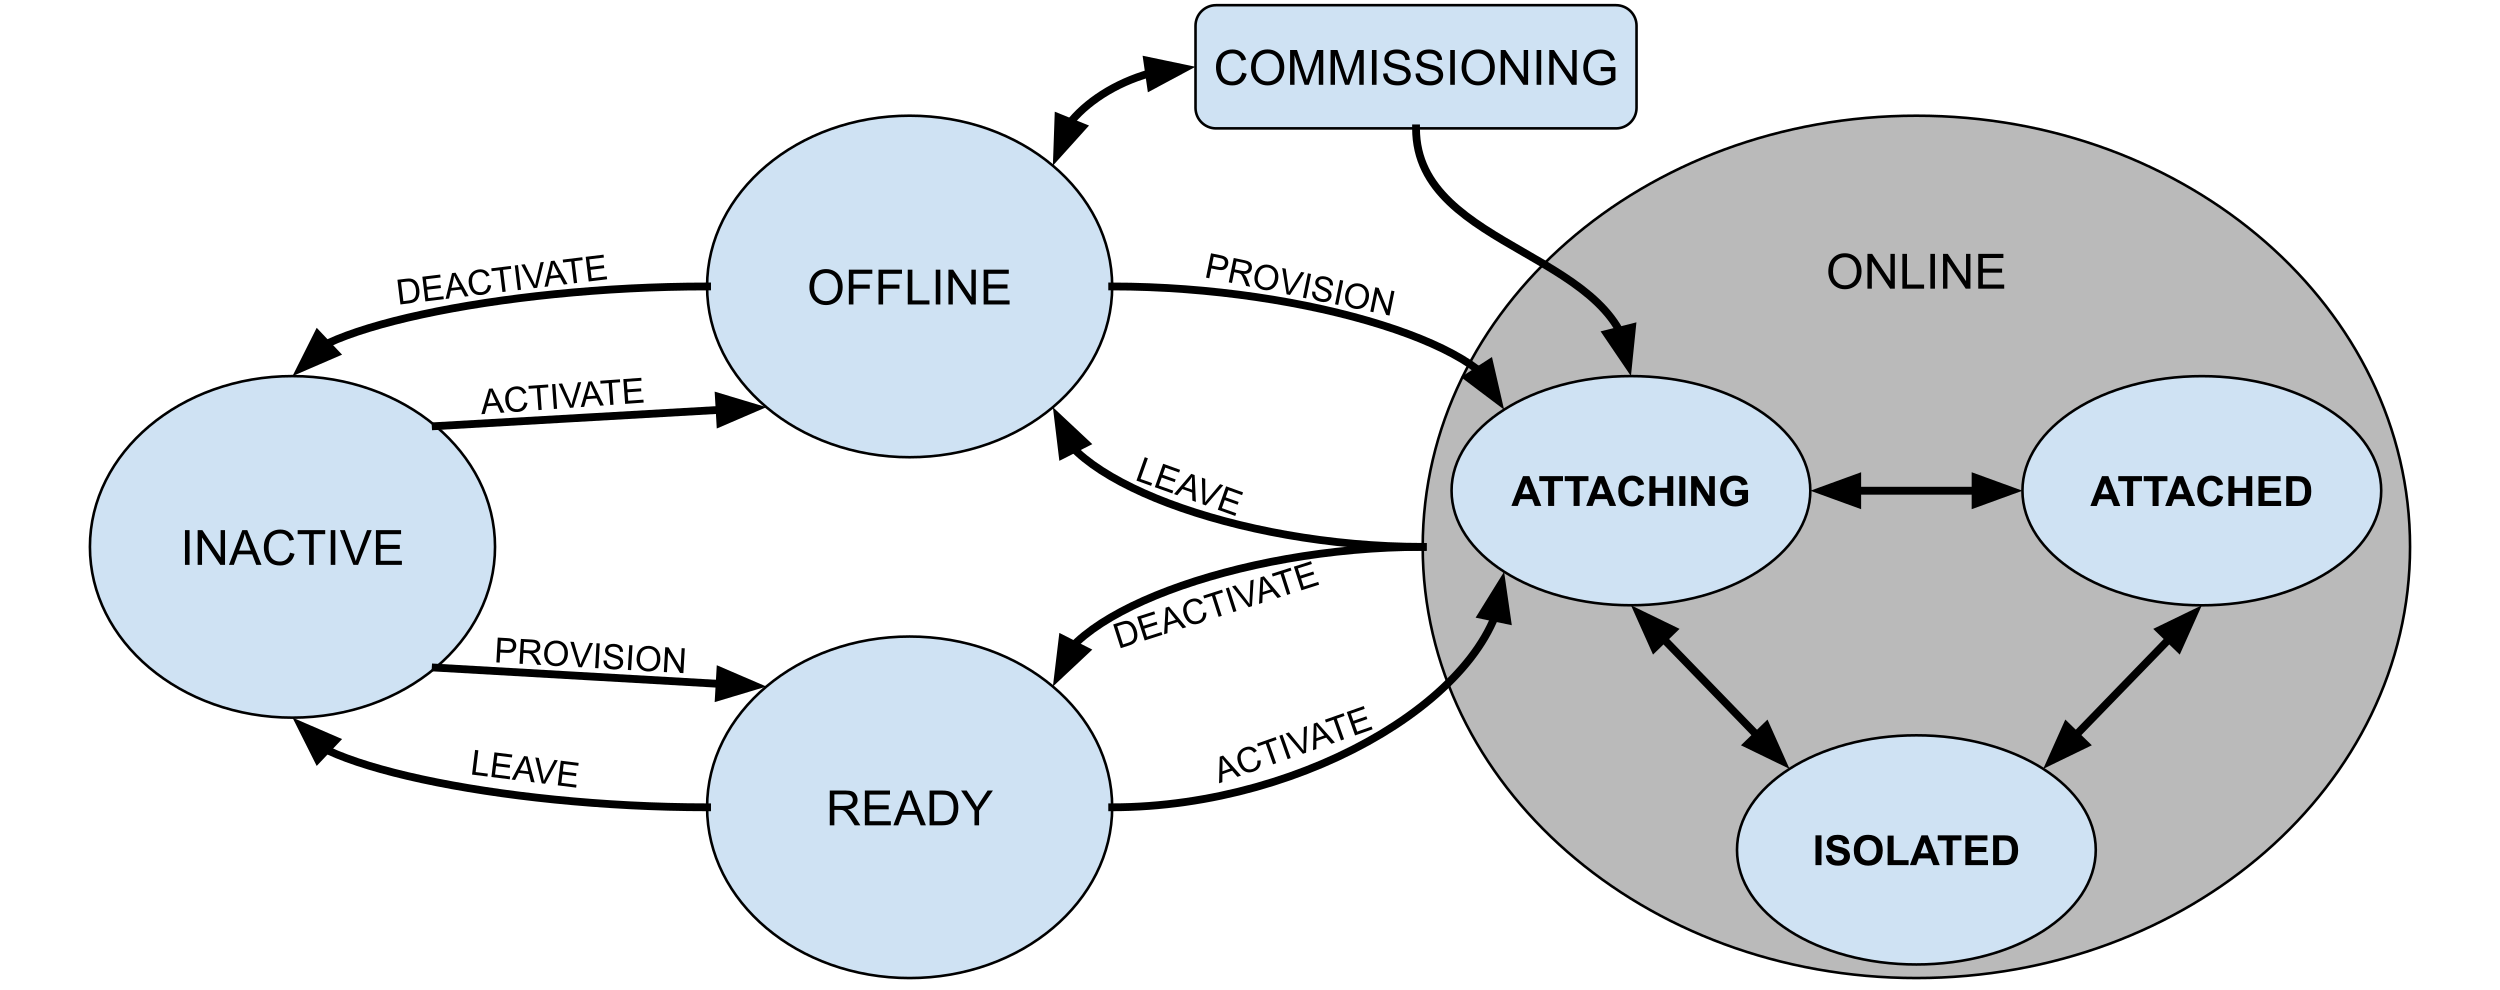 <?xml version="1.0" encoding="UTF-8"?>
<svg fill="none" stroke-linecap="square" stroke-miterlimit="10" version="1.1" viewBox="0.0 150.0 960.0 380.0" xmlns="http://www.w3.org/2000/svg">
<clipPath id="a">
<path d="m0 0h960v720h-960v-720z"/>
</clipPath>
<g clip-path="url(#a)">
<path d="m0 0h960v720h-960z" fill="#000" fill-opacity="0" fill-rule="evenodd"/>
<path d="m546.32 360c0-91.444 84.876-165.57 189.57-165.57 104.7 0 189.57 74.13 189.57 165.57s-84.876 165.57-189.57 165.57c-104.7 0-189.57-74.13-189.57-165.57z" fill="#777" fill-opacity="0.5" fill-rule="evenodd"/>
<path d="m546.32 360c0-91.444 84.876-165.57 189.57-165.57 104.7 0 189.57 74.13 189.57 165.57s-84.876 165.57-189.57 165.57c-104.7 0-189.57-74.13-189.57-165.57z" fill-rule="evenodd" stroke="#000" stroke-linecap="butt" stroke-linejoin="round"/>
<path d="m702.07 254.34q0-3.328 1.781-5.203 1.781-1.891 4.609-1.891 1.844 0 3.328 0.891 1.484 0.875 2.266 2.469 0.781 1.578 0.781 3.578 0 2.031-0.828 3.641-0.812 1.594-2.312 2.422t-3.25 0.828q-1.875 0-3.359-0.906-1.484-0.922-2.25-2.5t-0.766-3.328zm1.812 0.016q0 2.422 1.297 3.812t3.266 1.391q2 0 3.281-1.406t1.281-3.984q0-1.625-0.547-2.844t-1.609-1.875q-1.062-0.672-2.375-0.672-1.891 0-3.25 1.297-1.344 1.281-1.344 4.281zm13.215 6.484v-13.359h1.812l7.016 10.484v-10.484h1.688v13.359h-1.812l-7.016-10.5v10.5h-1.688zm13.41 0v-13.359h1.781v11.781h6.562v1.578h-8.344zm10.751 0v-13.359h1.766v13.359h-1.766zm4.871 0v-13.359h1.812l7.016 10.484v-10.484h1.688v13.359h-1.812l-7.016-10.5v10.5h-1.688zm13.52 0v-13.359h9.656v1.578h-7.875v4.094h7.375v1.562h-7.375v4.547h8.188v1.578h-9.969z" fill="#000"/>
<path d="m34.531 360c0-36.216 34.823-65.575 77.78-65.575 42.956 0 77.78 29.359 77.78 65.575 0 36.216-34.823 65.575-77.78 65.575-42.956 0-77.78-29.359-77.78-65.575z" fill="#cfe2f3" fill-rule="evenodd"/>
<path d="m34.531 360c0-36.216 34.823-65.575 77.78-65.575 42.956 0 77.78 29.359 77.78 65.575 0 36.216-34.823 65.575-77.78 65.575-42.956 0-77.78-29.359-77.78-65.575z" fill-rule="evenodd" stroke="#000" stroke-linecap="butt" stroke-linejoin="round"/>
<path d="m71.026 366.92v-13.359h1.766v13.359h-1.766zm4.871 0v-13.359h1.812l7.016 10.484v-10.484h1.688v13.359h-1.812l-7.016-10.5v10.5h-1.688zm12.02 0l5.125-13.359h1.906l5.469 13.359h-2.016l-1.547-4.047h-5.594l-1.469 4.047h-1.875zm3.859-5.484h4.531l-1.406-3.703q-0.625-1.688-0.938-2.766-0.266 1.281-0.719 2.547l-1.469 3.922zm19.584 0.797l1.766 0.453q-0.562 2.172-2 3.328-1.438 1.141-3.531 1.141-2.156 0-3.516-0.875-1.344-0.891-2.062-2.547-0.703-1.672-0.703-3.594 0-2.078 0.797-3.625 0.797-1.562 2.266-2.359 1.484-0.812 3.25-0.812 2 0 3.359 1.016 1.375 1.016 1.906 2.875l-1.734 0.406q-0.469-1.453-1.359-2.109-0.875-0.672-2.203-0.672-1.547 0-2.578 0.734t-1.453 1.984q-0.422 1.234-0.422 2.562 0 1.703 0.5 2.969t1.547 1.906q1.047 0.625 2.266 0.625 1.484 0 2.516-0.859t1.391-2.547zm7.348 4.688v-11.781h-4.406v-1.578h10.578v1.578h-4.406v11.781h-1.766zm8.287 0v-13.359h1.766v13.359h-1.766zm8.699 0l-5.172-13.359h1.922l3.469 9.703q0.422 1.172 0.703 2.188 0.312-1.094 0.719-2.188l3.609-9.703h1.797l-5.234 13.359h-1.812zm8.662 0v-13.359h9.656v1.578h-7.875v4.094h7.375v1.562h-7.375v4.547h8.188v1.578h-9.969z" fill="#000"/>
<path d="m271.52 460c0-36.216 34.823-65.575 77.78-65.575 42.956 0 77.78 29.359 77.78 65.575 0 36.216-34.823 65.575-77.78 65.575-42.956 0-77.78-29.359-77.78-65.575z" fill="#cfe2f3" fill-rule="evenodd"/>
<path d="m271.52 460c0-36.216 34.823-65.575 77.78-65.575 42.956 0 77.78 29.359 77.78 65.575 0 36.216-34.823 65.575-77.78 65.575-42.956 0-77.78-29.359-77.78-65.575z" fill-rule="evenodd" stroke="#000" stroke-linecap="butt" stroke-linejoin="round"/>
<path d="m318.63 466.92v-13.359h5.922q1.781 0 2.703 0.359 0.938 0.359 1.484 1.281 0.562 0.906 0.562 2.016 0 1.406-0.922 2.391-0.922 0.969-2.844 1.234 0.703 0.344 1.078 0.672 0.766 0.703 1.453 1.766l2.328 3.641h-2.219l-1.766-2.781q-0.781-1.203-1.281-1.828-0.5-0.641-0.906-0.891-0.391-0.266-0.797-0.359-0.297-0.078-0.984-0.078h-2.047v5.938h-1.766zm1.766-7.453h3.797q1.219 0 1.891-0.25 0.688-0.266 1.047-0.812t0.359-1.188q0-0.953-0.688-1.562t-2.188-0.609h-4.219v4.422zm11.707 7.453v-13.359h9.656v1.578h-7.875v4.094h7.375v1.562h-7.375v4.547h8.188v1.578h-9.969zm10.944 0l5.125-13.359h1.906l5.469 13.359h-2.016l-1.547-4.047h-5.594l-1.469 4.047h-1.875zm3.859-5.484h4.531l-1.406-3.703q-0.625-1.688-0.938-2.766-0.266 1.281-0.719 2.547l-1.469 3.922zm10.053 5.484v-13.359h4.609q1.547 0 2.375 0.203 1.141 0.25 1.953 0.953 1.062 0.891 1.578 2.281 0.531 1.391 0.531 3.172 0 1.516-0.359 2.703-0.359 1.172-0.922 1.938-0.547 0.766-1.203 1.219-0.656 0.438-1.594 0.672-0.938 0.219-2.141 0.219h-4.828zm1.766-1.578h2.859q1.312 0 2.062-0.234 0.75-0.25 1.203-0.703 0.625-0.625 0.969-1.688 0.359-1.062 0.359-2.578 0-2.094-0.688-3.219t-1.672-1.5q-0.703-0.281-2.281-0.281h-2.812v10.203zm15.473 1.578v-5.656l-5.156-7.703h2.156l2.641 4.031q0.719 1.125 1.344 2.266 0.609-1.047 1.469-2.359l2.578-3.938h2.062l-5.328 7.703v5.656h-1.766z" fill="#000"/>
<path d="m271.52 260c0-36.216 34.823-65.575 77.78-65.575 42.956 0 77.78 29.359 77.78 65.575 0 36.216-34.823 65.575-77.78 65.575-42.956 0-77.78-29.359-77.78-65.575z" fill="#cfe2f3" fill-rule="evenodd"/>
<path d="m271.52 260c0-36.216 34.823-65.575 77.78-65.575 42.956 0 77.78 29.359 77.78 65.575 0 36.216-34.823 65.575-77.78 65.575-42.956 0-77.78-29.359-77.78-65.575z" fill-rule="evenodd" stroke="#000" stroke-linecap="butt" stroke-linejoin="round"/>
<path d="m310.82 260.42q0-3.328 1.781-5.203 1.781-1.891 4.609-1.891 1.844 0 3.328 0.891 1.484 0.875 2.266 2.469 0.781 1.578 0.781 3.578 0 2.031-0.828 3.641-0.812 1.594-2.312 2.422t-3.25 0.828q-1.875 0-3.359-0.906-1.484-0.922-2.25-2.5t-0.766-3.328zm1.812 0.016q0 2.422 1.297 3.812t3.266 1.391q2 0 3.281-1.406t1.281-3.984q0-1.625-0.547-2.844t-1.609-1.875q-1.062-0.672-2.375-0.672-1.891 0-3.25 1.297-1.344 1.281-1.344 4.281zm13.324 6.484v-13.359h9.016v1.578h-7.25v4.141h6.266v1.578h-6.266v6.062h-1.766zm11.396 0v-13.359h9.016v1.578h-7.25v4.141h6.266v1.578h-6.266v6.062h-1.766zm11.224 0v-13.359h1.781v11.781h6.562v1.578h-8.344zm10.751 0v-13.359h1.766v13.359h-1.766zm4.871 0v-13.359h1.812l7.016 10.484v-10.484h1.688v13.359h-1.812l-7.016-10.5v10.5h-1.688zm13.52 0v-13.359h9.656v1.578h-7.875v4.094h7.375v1.562h-7.375v4.547h8.188v1.578h-9.969z" fill="#000"/>
<path d="m557.4 338.42c0-24.301 30.839-44 68.882-44 38.042 0 68.882 19.699 68.882 44s-30.839 44-68.882 44c-38.042 0-68.882-19.699-68.882-44z" fill="#cfe2f3" fill-rule="evenodd"/>
<path d="m557.4 338.42c0-24.301 30.839-44 68.882-44 38.042 0 68.882 19.699 68.882 44s-30.839 44-68.882 44c-38.042 0-68.882-19.699-68.882-44z" fill-rule="evenodd" stroke="#000" stroke-linecap="butt" stroke-linejoin="round"/>
<path d="m591.87 344.28h-2.516l-1-2.609h-4.578l-0.953 2.609h-2.453l4.469-11.453h2.438l4.594 11.453zm-4.266-4.531l-1.578-4.25-1.547 4.25h3.125zm6.883 4.531v-9.516h-3.406v-1.938h9.109v1.938h-3.391v9.516h-2.312zm9.773 0v-9.516h-3.406v-1.938h9.109v1.938h-3.391v9.516h-2.312zm16.336 0h-2.516l-1-2.609h-4.578l-0.953 2.609h-2.453l4.469-11.453h2.438l4.594 11.453zm-4.266-4.531l-1.578-4.25-1.547 4.25h3.125zm12.82 0.312l2.234 0.719q-0.516 1.875-1.719 2.797-1.188 0.906-3.031 0.906-2.281 0-3.75-1.562t-1.469-4.266q0-2.859 1.469-4.438 1.484-1.594 3.891-1.594 2.094 0 3.406 1.25 0.781 0.734 1.172 2.109l-2.281 0.547q-0.203-0.891-0.859-1.406-0.641-0.516-1.562-0.516-1.266 0-2.062 0.922-0.797 0.906-0.797 2.953 0 2.172 0.781 3.094t2.031 0.922q0.922 0 1.578-0.578 0.672-0.594 0.969-1.859zm4.227 4.219v-11.453h2.312v4.5h4.531v-4.5h2.312v11.453h-2.312v-5.016h-4.531v5.016h-2.312zm11.477 0v-11.453h2.312v11.453h-2.312zm4.539 0v-11.453h2.25l4.688 7.641v-7.641h2.156v11.453h-2.328l-4.609-7.469v7.469h-2.156zm16.867-4.219v-1.922h4.984v4.562q-0.734 0.703-2.109 1.25-1.375 0.531-2.797 0.531-1.797 0-3.141-0.75-1.328-0.766-2-2.172t-0.672-3.047q0-1.797 0.75-3.188t2.203-2.125q1.094-0.578 2.734-0.578 2.141 0 3.328 0.906 1.203 0.891 1.547 2.469l-2.297 0.422q-0.234-0.844-0.906-1.328t-1.672-0.484q-1.516 0-2.406 0.969-0.891 0.953-0.891 2.844 0 2.031 0.906 3.062 0.906 1.016 2.375 1.016 0.719 0 1.453-0.281 0.734-0.297 1.25-0.703v-1.453h-2.641z" fill="#000"/>
<path d="m776.62 338.44c0-24.301 30.839-44 68.882-44 38.042 0 68.882 19.699 68.882 44s-30.839 44-68.882 44c-38.042 0-68.882-19.699-68.882-44z" fill="#cfe2f3" fill-rule="evenodd"/>
<path d="m776.62 338.44c0-24.301 30.839-44 68.882-44 38.042 0 68.882 19.699 68.882 44s-30.839 44-68.882 44c-38.042 0-68.882-19.699-68.882-44z" fill-rule="evenodd" stroke="#000" stroke-linecap="butt" stroke-linejoin="round"/>
<path d="m814.2 344.3h-2.516l-1-2.609h-4.578l-0.953 2.609h-2.453l4.469-11.453h2.438l4.594 11.453zm-4.266-4.531l-1.578-4.25-1.547 4.25h3.125zm6.883 4.531v-9.516h-3.406v-1.938h9.109v1.938h-3.391v9.516h-2.312zm9.773 0v-9.516h-3.406v-1.938h9.109v1.938h-3.391v9.516h-2.312zm16.336 0h-2.516l-1-2.609h-4.578l-0.953 2.609h-2.453l4.469-11.453h2.438l4.594 11.453zm-4.266-4.531l-1.578-4.25-1.547 4.25h3.125zm12.82 0.312l2.234 0.719q-0.516 1.875-1.719 2.797-1.188 0.906-3.031 0.906-2.281 0-3.75-1.562t-1.469-4.266q0-2.859 1.469-4.438 1.484-1.594 3.891-1.594 2.094 0 3.406 1.25 0.781 0.734 1.172 2.109l-2.281 0.547q-0.203-0.891-0.859-1.406-0.641-0.516-1.562-0.516-1.266 0-2.062 0.922-0.797 0.906-0.797 2.953 0 2.172 0.781 3.094t2.031 0.922q0.922 0 1.578-0.578 0.672-0.594 0.969-1.859zm4.227 4.219v-11.453h2.312v4.5h4.531v-4.5h2.312v11.453h-2.312v-5.016h-4.531v5.016h-2.312zm11.555 0v-11.453h8.484v1.938h-6.172v2.531h5.75v1.938h-5.75v3.109h6.391v1.938h-8.703zm10.656-11.453h4.234q1.422 0 2.172 0.219 1.016 0.297 1.734 1.062 0.719 0.75 1.094 1.844t0.375 2.703q0 1.422-0.359 2.438-0.422 1.25-1.219 2.031-0.609 0.578-1.625 0.906-0.766 0.25-2.047 0.25h-4.359v-11.453zm2.312 1.938v7.578h1.734q0.969 0 1.391-0.109 0.562-0.141 0.938-0.469 0.375-0.344 0.609-1.109t0.234-2.094-0.234-2.031q-0.234-0.719-0.656-1.109-0.422-0.406-1.078-0.547-0.484-0.109-1.891-0.109h-1.047z" fill="#000"/>
<path d="m667.01 476.36c0-24.301 30.839-44 68.882-44 38.042 0 68.882 19.699 68.882 44 0 24.301-30.839 44-68.882 44-38.042 0-68.882-19.699-68.882-44z" fill="#cfe2f3" fill-rule="evenodd"/>
<path d="m667.01 476.36c0-24.301 30.839-44 68.882-44 38.042 0 68.882 19.699 68.882 44 0 24.301-30.839 44-68.882 44-38.042 0-68.882-19.699-68.882-44z" fill-rule="evenodd" stroke="#000" stroke-linecap="butt" stroke-linejoin="round"/>
<path d="m697.14 482.22v-11.453h2.312v11.453h-2.312zm3.93-3.734l2.25-0.219q0.203 1.141 0.828 1.672t1.672 0.531q1.125 0 1.688-0.469 0.562-0.484 0.562-1.109 0-0.406-0.234-0.688-0.234-0.297-0.828-0.5-0.406-0.141-1.859-0.5-1.859-0.469-2.609-1.141-1.047-0.938-1.047-2.297 0-0.875 0.484-1.641 0.5-0.766 1.438-1.156 0.938-0.406 2.25-0.406 2.156 0 3.25 0.953 1.094 0.938 1.141 2.516l-2.312 0.109q-0.141-0.891-0.641-1.266-0.484-0.391-1.453-0.391-1.016 0-1.578 0.406-0.375 0.266-0.375 0.719 0 0.406 0.344 0.688 0.438 0.375 2.125 0.781 1.688 0.391 2.5 0.812t1.266 1.172q0.453 0.734 0.453 1.812 0 0.984-0.547 1.844t-1.547 1.281-2.484 0.422q-2.172 0-3.344-1-1.156-1.016-1.391-2.938zm10.797-1.922q0-1.75 0.516-2.938 0.391-0.875 1.062-1.562 0.688-0.703 1.484-1.047 1.078-0.453 2.469-0.453 2.531 0 4.047 1.578 1.531 1.562 1.531 4.359 0 2.781-1.516 4.359-1.5 1.562-4.031 1.562-2.547 0-4.062-1.562-1.5-1.562-1.5-4.297zm2.375-0.078q0 1.938 0.891 2.953 0.906 1 2.297 1 1.375 0 2.266-1t0.891-2.984q0-1.969-0.875-2.938-0.859-0.969-2.281-0.969-1.438 0-2.312 0.984-0.875 0.969-0.875 2.953zm10.602 5.734v-11.359h2.312v9.422h5.75v1.938h-8.062zm20.039 0h-2.516l-1-2.609h-4.578l-0.953 2.609h-2.453l4.469-11.453h2.438l4.594 11.453zm-4.266-4.531l-1.578-4.25-1.547 4.25h3.125zm6.883 4.531v-9.516h-3.406v-1.938h9.109v1.938h-3.391v9.516h-2.312zm7.195 0v-11.453h8.484v1.938h-6.172v2.531h5.75v1.938h-5.75v3.109h6.391v1.938h-8.703zm10.656-11.453h4.234q1.422 0 2.172 0.219 1.016 0.297 1.734 1.062 0.719 0.75 1.094 1.844t0.375 2.703q0 1.422-0.359 2.438-0.422 1.25-1.219 2.031-0.609 0.578-1.625 0.906-0.766 0.25-2.047 0.25h-4.359v-11.453zm2.312 1.938v7.578h1.734q0.969 0 1.391-0.109 0.562-0.141 0.938-0.469 0.375-0.344 0.609-1.109t0.234-2.094-0.234-2.031q-0.234-0.719-0.656-1.109-0.422-0.406-1.078-0.547-0.484-0.109-1.891-0.109h-1.047z" fill="#000"/>
<path d="m167.31 313.63l126.99-7.276" fill="#000" fill-opacity="0" fill-rule="evenodd"/>
<path d="m167.31 313.63l109.02-6.246" fill-rule="evenodd" stroke="#000" stroke-linecap="butt" stroke-linejoin="round" stroke-width="3"/>
<path d="m276.61 312.33l13.309-5.726-13.875-4.168z" fill="#000" fill-rule="evenodd" stroke="#000" stroke-linecap="butt" stroke-width="3"/>
<path d="m427.08 260c75.244 0 150.49 23.654 150.49 47.307" fill="#000" fill-opacity="0" fill-rule="evenodd"/>
<path d="m427.08 260c37.622 0 75.244 5.913 103.46 14.783 14.108 4.435 25.865 9.609 34.095 15.153 1.029 0.693 2.002 1.392 2.918 2.095l0.221 0.172" fill-rule="evenodd" stroke="#000" stroke-linecap="butt" stroke-linejoin="round" stroke-width="3"/>
<path d="m563.62 294.9l11.565 8.727-3.25-14.119z" fill="#000" fill-rule="evenodd" stroke="#000" stroke-linecap="butt" stroke-width="3"/>
<path d="m427.08 460c75.244 0 150.49-45.228 150.49-90.457" fill="#000" fill-opacity="0" fill-rule="evenodd"/>
<path d="m427.08 460c37.622 0 75.244-11.307 103.46-28.268 14.108-8.48 25.865-18.374 34.095-28.974 2.057-2.65 3.894-5.344 5.493-8.072 0.799-1.364 1.538-2.736 2.216-4.114 0.339-0.689 0.662-1.381 0.969-2.073 0.154-0.346 0.303-0.693 0.449-1.04l0.122-0.296" fill-rule="evenodd" stroke="#000" stroke-linecap="butt" stroke-linejoin="round" stroke-width="3"/>
<path d="m578.74 388.18l-2.065-14.34-7.636 12.312z" fill="#000" fill-rule="evenodd" stroke="#000" stroke-linecap="butt" stroke-width="3"/>
<path d="m271.52 260c-79.606 0-159.21 17.213-159.21 34.425" fill="#000" fill-opacity="0" fill-rule="evenodd"/>
<path d="m271.52 260c-39.803 0-79.606 4.303-109.46 10.758-14.926 3.227-27.365 6.993-36.072 11.027l-0.597 0.281" fill-rule="evenodd" stroke="#000" stroke-linecap="butt" stroke-linejoin="round" stroke-width="3"/>
<path d="m121.99 278.46l-6.495 12.951 13.3-5.746z" fill="#000" fill-rule="evenodd" stroke="#000" stroke-linecap="butt" stroke-width="3"/>
<path d="m167.31 406.37l126.99 7.276" fill="#000" fill-opacity="0" fill-rule="evenodd"/>
<path d="m167.31 406.37l109.02 6.246" fill-rule="evenodd" stroke="#000" stroke-linecap="butt" stroke-linejoin="round" stroke-width="3"/>
<path d="m276.05 417.56l13.875-4.168-13.309-5.726z" fill="#000" fill-rule="evenodd" stroke="#000" stroke-linecap="butt" stroke-width="3"/>
<path d="m271.52 460c-79.606 0-159.21-17.213-159.21-34.425" fill="#000" fill-opacity="0" fill-rule="evenodd"/>
<path d="m271.52 460c-39.803 0-79.606-4.303-109.46-10.758-14.926-3.227-27.365-6.993-36.072-11.027l-0.597-0.281" fill-rule="evenodd" stroke="#000" stroke-linecap="butt" stroke-linejoin="round" stroke-width="3"/>
<path d="m128.8 434.33l-13.3-5.746 6.495 12.951z" fill="#000" fill-rule="evenodd" stroke="#000" stroke-linecap="butt" stroke-width="3"/>
<path d="m626.28 382.42l60.913 62.835" fill="#000" fill-opacity="0" fill-rule="evenodd"/>
<path d="m638.81 395.35l35.856 36.987" fill-rule="evenodd" stroke="#000" stroke-linecap="butt" stroke-linejoin="round" stroke-width="3"/>
<path d="m642.37 391.9l-13.034-6.326 5.918 13.224z" fill="#000" fill-rule="evenodd" stroke="#000" stroke-linecap="butt" stroke-width="3"/>
<path d="m671.11 435.78l13.034 6.326-5.918-13.224z" fill="#000" fill-rule="evenodd" stroke="#000" stroke-linecap="butt" stroke-width="3"/>
<path d="m845.5 382.44l-60.913 62.803" fill="#000" fill-opacity="0" fill-rule="evenodd"/>
<path d="m832.97 395.36l-35.849 36.961" fill-rule="evenodd" stroke="#000" stroke-linecap="butt" stroke-linejoin="round" stroke-width="3"/>
<path d="m836.53 398.81l5.922-13.223-13.036 6.323z" fill="#000" fill-rule="evenodd" stroke="#000" stroke-linecap="butt" stroke-width="3"/>
<path d="m793.57 428.87l-5.922 13.223 13.036-6.323z" fill="#000" fill-rule="evenodd" stroke="#000" stroke-linecap="butt" stroke-width="3"/>
<path d="m776.62 338.44h-81.449" fill="#000" fill-opacity="0" fill-rule="evenodd"/>
<path d="m758.62 338.44h-45.449" fill-rule="evenodd" stroke="#000" stroke-linecap="butt" stroke-linejoin="round" stroke-width="3"/>
<path d="m758.62 343.39l13.614-4.955-13.614-4.955z" fill="#000" fill-rule="evenodd" stroke="#000" stroke-linecap="butt" stroke-width="3"/>
<path d="m713.17 333.48l-13.614 4.955 13.614 4.955z" fill="#000" fill-rule="evenodd" stroke="#000" stroke-linecap="butt" stroke-width="3"/>
<path d="m546.32 360c-71.008 0-142.02-26.819-142.02-53.638" fill="#000" fill-opacity="0" fill-rule="evenodd"/>
<path d="m546.32 360c-35.504 0-71.008-6.705-97.636-16.762-13.314-5.029-24.409-10.895-32.175-17.181-0.971-0.786-1.89-1.578-2.754-2.376-0.432-0.399-0.851-0.799-1.256-1.201l-0.06-0.061" fill-rule="evenodd" stroke="#000" stroke-linecap="butt" stroke-linejoin="round" stroke-width="3"/>
<path d="m416.86 320.18l-10.572-9.906 1.732 14.384z" fill="#000" fill-rule="evenodd" stroke="#000" stroke-linecap="butt" stroke-width="3"/>
<path d="m546.32 360c-71.008 0-142.02 26.819-142.02 53.638" fill="#000" fill-opacity="0" fill-rule="evenodd"/>
<path d="m546.32 360c-35.504 0-71.008 6.705-97.636 16.762-13.314 5.029-24.409 10.895-32.175 17.181-0.971 0.786-1.89 1.578-2.754 2.376-0.432 0.399-0.851 0.799-1.256 1.201l-0.06 0.061" fill-rule="evenodd" stroke="#000" stroke-linecap="butt" stroke-linejoin="round" stroke-width="3"/>
<path d="m408.02 395.34l-1.732 14.384 10.572-9.906z" fill="#000" fill-rule="evenodd" stroke="#000" stroke-linecap="butt" stroke-width="3"/>
<path d="m134.18 255.72l114.96-14.016 2.11 17.228-114.96 14.016z" fill="#000" fill-opacity="0" fill-rule="evenodd"/>
<path d="m153.77 266.91l-1.161-9.476 3.257-0.397q1.101-0.134 1.708-0.067 0.829 0.088 1.464 0.514 0.838 0.543 1.332 1.49 0.492 0.932 0.646 2.188 0.133 1.086-0.028 1.955-0.147 0.852-0.482 1.46-0.321 0.59-0.749 0.957-0.427 0.367-1.073 0.619-0.632 0.234-1.501 0.34l-3.412 0.416zm1.12-1.27l2.016-0.246q0.931-0.113 1.437-0.348 0.52-0.252 0.808-0.602 0.379-0.503 0.536-1.277 0.155-0.79 0.024-1.86-0.182-1.489-0.776-2.219-0.58-0.748-1.31-0.926-0.521-0.141-1.638-0.005l-1.985 0.242 0.887 7.243zm8.45 0.103l-1.161-9.476 6.856-0.836 0.137 1.117-5.599 0.683 0.355 2.9 5.242-0.639 0.137 1.117-5.242 0.639 0.395 3.226 5.816-0.709 0.137 1.117-7.073 0.862zm7.77-0.947l2.469-9.918 1.349-0.165 5.038 9.003-1.427 0.174-1.453-2.735-3.955 0.482-0.688 2.996-1.334 0.163zm2.253-4.226l3.211-0.391-1.314-2.5q-0.596-1.139-0.906-1.873-0.076 0.922-0.291 1.861l-0.699 2.903zm13.951-1.119l1.294 0.157q-0.198 1.598-1.123 2.529-0.925 0.931-2.414 1.113-1.52 0.185-2.558-0.318-1.038-0.503-1.694-1.619-0.641-1.118-0.808-2.483-0.18-1.473 0.243-2.643 0.439-1.171 1.408-1.872 0.984-0.702 2.241-0.856 1.411-0.172 2.462 0.44 1.065 0.594 1.614 1.865l-1.205 0.446q-0.453-0.999-1.146-1.387-0.679-0.405-1.625-0.29-1.086 0.132-1.766 0.75-0.664 0.616-0.851 1.536-0.188 0.904-0.072 1.851 0.148 1.21 0.6 2.068 0.467 0.856 1.266 1.215 0.798 0.343 1.666 0.238 1.055-0.129 1.71-0.822 0.655-0.694 0.757-1.918zm5.618 2.684l-1.024-8.359-3.118 0.38-0.137-1.117 7.507-0.915 0.137 1.117-3.133 0.382 1.024 8.359-1.256 0.153zm5.895-0.719l-1.161-9.476 1.241-0.151 1.161 9.476-1.241 0.151zm6.157-0.751l-4.821-9.03 1.349-0.165 3.31 6.585q0.395 0.786 0.686 1.49 0.122-0.802 0.322-1.613l1.716-7.198 1.272-0.155-2.546 9.928-1.287 0.157zm4.104-0.5l2.469-9.918 1.349-0.165 5.038 9.003-1.427 0.174-1.453-2.735-3.955 0.482-0.688 2.996-1.334 0.163zm2.253-4.226l3.211-0.391-1.314-2.5q-0.596-1.139-0.906-1.873-0.076 0.922-0.291 1.861l-0.699 2.903zm9.032 2.85l-1.024-8.359-3.118 0.38-0.137-1.117 7.507-0.915 0.137 1.117-3.133 0.382 1.024 8.359-1.256 0.153zm5.693-0.694l-1.161-9.476 6.856-0.836 0.137 1.117-5.599 0.683 0.355 2.9 5.242-0.639 0.137 1.117-5.242 0.639 0.395 3.226 5.816-0.709 0.137 1.117-7.073 0.862z" fill="#000"/>
<path d="m157.6 297.48l115.56-8.283 1.26 17.323-115.56 8.284z" fill="#000" fill-opacity="0" fill-rule="evenodd"/>
<path d="m184.83 309.05l2.954-9.783 1.356-0.097 4.589 9.242-1.434 0.103-1.316-2.804-3.974 0.285-0.835 2.958-1.34 0.096zm2.458-4.108l3.226-0.231-1.189-2.562q-0.539-1.167-0.813-1.915-0.121 0.917-0.383 1.845l-0.841 2.864zm13.99-0.423l1.285 0.221q-0.276 1.586-1.246 2.47-0.97 0.884-2.466 0.991-1.527 0.11-2.539-0.445-1.012-0.554-1.612-1.702-0.585-1.149-0.685-2.52-0.108-1.48 0.373-2.627 0.496-1.148 1.498-1.799 1.018-0.653 2.28-0.743 1.418-0.102 2.438 0.562 1.034 0.646 1.52 1.943l-1.225 0.385q-0.403-1.021-1.076-1.442-0.659-0.438-1.609-0.37-1.091 0.078-1.8 0.662-0.694 0.582-0.925 1.492-0.233 0.894-0.164 1.845 0.088 1.216 0.497 2.095 0.424 0.878 1.205 1.276 0.78 0.383 1.653 0.32 1.06-0.076 1.748-0.736 0.688-0.66 0.85-1.878zm5.479 2.96l-0.611-8.4-3.133 0.225-0.082-1.122 7.543-0.541 0.082 1.122-3.148 0.226 0.611 8.4-1.262 0.09zm5.923-0.425l-0.692-9.522 1.247-0.089 0.692 9.522-1.247 0.089zm6.187-0.444l-4.371-9.258 1.356-0.097 2.981 6.742q0.356 0.805 0.612 1.523 0.162-0.795 0.401-1.595l2.068-7.104 1.278-0.092-3.032 9.789-1.294 0.093zm4.124-0.296l2.954-9.783 1.356-0.097 4.589 9.242-1.434 0.103-1.316-2.804-3.974 0.285-0.835 2.958-1.34 0.096zm2.458-4.108l3.226-0.231-1.189-2.562q-0.539-1.168-0.813-1.915-0.121 0.917-0.383 1.845l-0.841 2.864zm8.881 3.295l-0.611-8.4-3.133 0.225-0.082-1.122 7.543-0.541 0.082 1.122-3.148 0.226 0.611 8.4-1.262 0.091zm5.72-0.41l-0.692-9.522 6.889-0.494 0.082 1.122-5.626 0.403 0.212 2.914 5.268-0.378 0.082 1.122-5.268 0.378 0.236 3.241 5.844-0.419 0.082 1.122-7.107 0.509z" fill="#000"/>
<path d="m169.47 389.64l115.65 6.646-0.976 17.354-115.65-6.646z" fill="#000" fill-opacity="0" fill-rule="evenodd"/>
<path d="m190.6 404.36l0.536-9.532 3.588 0.206q0.952 0.055 1.446 0.177 0.695 0.165 1.145 0.52 0.465 0.355 0.713 0.964 0.263 0.61 0.224 1.312-0.068 1.217-0.896 2.014-0.812 0.798-2.84 0.682l-2.433-0.14-0.218 3.869-1.264-0.073zm1.544-4.92l2.449 0.141q1.232 0.071 1.773-0.352 0.541-0.438 0.587-1.25 0.034-0.608-0.254-1.048-0.273-0.438-0.764-0.607-0.307-0.112-1.165-0.161l-2.433-0.14-0.192 3.417zm7.346 5.43l0.536-9.532 4.227 0.243q1.264 0.073 1.904 0.375 0.657 0.288 1.01 0.966 0.369 0.678 0.325 1.458-0.057 1.014-0.752 1.678-0.694 0.649-2.077 0.757 0.485 0.278 0.737 0.528 0.518 0.531 0.974 1.324l1.508 2.685-1.575-0.091-1.152-2.054q-0.513-0.89-0.847-1.363-0.318-0.472-0.604-0.676-0.27-0.203-0.548-0.282-0.216-0.059-0.699-0.087l-1.466-0.084-0.238 4.228-1.264-0.073zm1.563-5.247l2.714 0.156q0.858 0.049 1.351-0.095 0.494-0.159 0.766-0.535 0.287-0.375 0.313-0.843 0.038-0.671-0.437-1.136-0.459-0.465-1.52-0.526l-3.011-0.173-0.177 3.151zm7.902 1.143q0.133-2.371 1.488-3.639 1.355-1.268 3.367-1.153 1.31 0.075 2.336 0.76 1.026 0.685 1.508 1.855 0.498 1.155 0.418 2.591-0.081 1.435-0.738 2.556-0.641 1.106-1.751 1.637-1.093 0.516-2.341 0.445-1.341-0.077-2.366-0.778-1.024-0.716-1.507-1.871-0.483-1.155-0.413-2.403zm1.31 0.091q-0.097 1.716 0.768 2.767 0.865 1.036 2.269 1.116 1.419 0.082 2.396-0.864 0.977-0.946 1.08-2.786 0.065-1.154-0.291-2.051-0.341-0.896-1.079-1.408-0.722-0.527-1.657-0.58-1.341-0.077-2.361 0.788-1.003 0.866-1.125 3.019zm11.884 5.316l-3.145-9.743 1.357 0.078 2.091 7.069q0.25 0.844 0.411 1.589 0.262-0.767 0.603-1.53l2.964-6.779 1.279 0.073-4.264 9.318-1.295-0.074zm6.379 0.367l0.536-9.532 1.248 0.072-0.536 9.532-1.248-0.072zm3.214-2.883l1.207-0.04q0.038 0.722 0.323 1.208 0.287 0.47 0.91 0.788 0.639 0.318 1.45 0.365 0.718 0.041 1.276-0.146 0.574-0.186 0.859-0.53 0.286-0.359 0.312-0.812 0.025-0.452-0.221-0.795-0.231-0.342-0.811-0.61-0.381-0.178-1.674-0.566-1.293-0.387-1.807-0.699-0.651-0.397-0.964-0.947-0.298-0.549-0.261-1.204 0.04-0.718 0.481-1.318 0.441-0.601 1.239-0.884 0.814-0.282 1.781-0.226 1.045 0.06 1.837 0.45 0.792 0.39 1.191 1.086 0.4 0.68 0.385 1.509l-1.206 0.025q-0.058-0.911-0.594-1.396-0.535-0.5-1.627-0.563-1.139-0.065-1.693 0.325-0.538 0.392-0.572 0.984-0.029 0.515 0.311 0.863 0.356 0.349 1.865 0.796 1.525 0.432 2.073 0.714 0.82 0.438 1.177 1.054 0.357 0.6 0.314 1.38-0.042 0.749-0.518 1.41-0.459 0.647-1.307 0.974-0.831 0.312-1.845 0.254-1.295-0.074-2.147-0.499-0.852-0.425-1.31-1.202-0.456-0.793-0.434-1.746zm9.358 3.605l0.536-9.532 1.248 0.072-0.536 9.532-1.248-0.072zm3.349-4.456q0.133-2.371 1.488-3.639 1.355-1.268 3.367-1.153 1.31 0.075 2.336 0.76 1.026 0.685 1.508 1.855 0.498 1.155 0.418 2.591-0.081 1.435-0.738 2.556-0.641 1.106-1.751 1.637-1.093 0.516-2.341 0.445-1.341-0.077-2.366-0.778-1.024-0.716-1.507-1.871-0.483-1.155-0.413-2.403zm1.31 0.091q-0.097 1.716 0.768 2.767 0.865 1.036 2.269 1.116 1.419 0.082 2.396-0.864 0.977-0.946 1.08-2.786 0.065-1.154-0.291-2.051-0.341-0.896-1.079-1.408-0.722-0.527-1.657-0.58-1.341-0.077-2.361 0.788-1.003 0.866-1.125 3.019zm9.154 5.159l0.536-9.532 1.295 0.074 4.586 7.776 0.421-7.488 1.201 0.069-0.536 9.532-1.295-0.074-4.586-7.776-0.421 7.488-1.201-0.069z" fill="#000"/>
<path d="m137.28 428.32l131.02 16.441-2.142 17.26-131.02-16.441z" fill="#000" fill-opacity="0" fill-rule="evenodd"/>
<path d="m181.26 447.44l1.176-9.474 1.256 0.158-1.037 8.358 4.667 0.586-0.139 1.117-5.922-0.743zm7.432 0.933l1.176-9.474 6.853 0.86-0.139 1.116-5.597-0.702-0.36 2.9 5.24 0.658-0.139 1.116-5.24-0.658-0.4 3.225 5.814 0.73-0.139 1.117-7.07-0.887zm7.766 0.975l4.803-9.019 1.349 0.169 2.7 9.961-1.426-0.179-0.745-3.007-3.953-0.496-1.395 2.738-1.333-0.167zm3.212-3.55l3.209 0.403-0.667-2.745q-0.301-1.25-0.424-2.037-0.298 0.876-0.735 1.734l-1.383 2.645zm8.364 5.002l-2.483-9.933 1.349 0.169 1.611 7.194q0.193 0.859 0.304 1.613 0.313-0.748 0.704-1.486l3.412-6.564 1.271 0.16-4.881 9.009-1.287-0.161zm6.138 0.77l1.176-9.474 6.853 0.86-0.139 1.116-5.597-0.702-0.36 2.9 5.24 0.658-0.139 1.116-5.24-0.658-0.4 3.225 5.814 0.73-0.139 1.117-7.07-0.887z" fill="#000"/>
<path d="m438.79 446.83l109.29-38.457 5.795 16.346-109.29 38.457z" fill="#000" fill-opacity="0" fill-rule="evenodd"/>
<path d="m468.12 450.79l0.259-10.212 1.282-0.451 6.875 7.702-1.356 0.477-2.012-2.356-3.759 1.323-0.022 3.072-1.268 0.446zm1.284-4.609l3.051-1.074-1.826-2.157q-0.829-0.984-1.292-1.633 0.126 0.916 0.119 1.879l-0.053 2.984zm13.384-4.097l1.298-0.126q0.154 1.602-0.548 2.71-0.701 1.108-2.116 1.606-1.444 0.508-2.567 0.241-1.123-0.268-2.006-1.216-0.868-0.953-1.328-2.249-0.496-1.399-0.336-2.631 0.175-1.238 0.969-2.13 0.809-0.898 2.003-1.318 1.341-0.472 2.501-0.101 1.169 0.351 1.981 1.473l-1.08 0.695q-0.659-0.878-1.42-1.107-0.751-0.249-1.651 0.067-1.032 0.363-1.562 1.113-0.515 0.744-0.498 1.682 0.012 0.923 0.331 1.822 0.407 1.149 1.034 1.889 0.642 0.735 1.501 0.913 0.854 0.163 1.679-0.127 1.002-0.353 1.491-1.171 0.489-0.818 0.323-2.035zm6.07 1.409l-2.814-7.938-2.963 1.042-0.376-1.06 7.134-2.51 0.376 1.06-2.977 1.048 2.814 7.938-1.194 0.42zm5.602-1.971l-3.19-8.998 1.179-0.415 3.19 8.998-1.179 0.415zm5.851-2.059l-6.668-7.774 1.282-0.451 4.662 5.714q0.557 0.682 0.994 1.307-0.055-0.809-0.036-1.644l0.114-7.394 1.209-0.425-0.333 10.238-1.223 0.43zm3.9-1.372l0.259-10.212 1.282-0.451 6.875 7.702-1.356 0.477-2.012-2.356-3.759 1.323-0.022 3.072-1.268 0.446zm1.284-4.609l3.051-1.074-1.826-2.157q-0.829-0.984-1.292-1.633 0.126 0.916 0.119 1.879l-0.053 2.984zm9.441 0.836l-2.814-7.938-2.963 1.042-0.376-1.06 7.134-2.51 0.376 1.06-2.977 1.048 2.814 7.938-1.194 0.42zm5.41-1.904l-3.19-8.998 6.515-2.292 0.376 1.06-5.321 1.872 0.976 2.754 4.982-1.753 0.376 1.06-4.982 1.753 1.086 3.063 5.527-1.945 0.376 1.06-6.721 2.365z" fill="#000"/>
<path d="m409.04 391.57l110.33-35.307 5.291 16.535-110.33 35.307z" fill="#000" fill-opacity="0" fill-rule="evenodd"/>
<path d="m430.38 398.89l-2.91-9.093 3.125-1q1.057-0.338 1.665-0.385 0.831-0.069 1.534 0.231 0.924 0.377 1.586 1.215 0.657 0.823 1.043 2.029 0.333 1.042 0.337 1.926 0.014 0.865-0.201 1.524-0.205 0.64-0.557 1.08-0.351 0.441-0.939 0.809-0.577 0.349-1.411 0.616l-3.274 1.048zm0.863-1.457l1.935-0.619q0.893-0.286 1.347-0.611 0.464-0.345 0.681-0.743 0.279-0.565 0.288-1.355 0.005-0.805-0.324-1.832-0.457-1.429-1.176-2.035-0.709-0.626-1.46-0.665-0.538-0.041-1.61 0.302l-1.905 0.61 2.224 6.95zm8.32-1.481l-2.91-9.093 6.578-2.105 0.343 1.071-5.372 1.719 0.891 2.783 5.03-1.61 0.343 1.071-5.03 1.61 0.991 3.095 5.581-1.786 0.343 1.071-6.786 2.172zm7.455-2.386l0.573-10.207 1.295-0.414 6.63 7.902-1.369 0.438-1.938-2.415-3.795 1.214-0.116 3.072-1.28 0.41zm1.424-4.574l3.08-0.986-1.757-2.21q-0.798-1.008-1.24-1.67 0.098 0.92 0.061 1.883l-0.145 2.983zm13.494-3.711l1.301-0.088q0.104 1.607-0.63 2.695-0.735 1.088-2.163 1.545-1.458 0.467-2.571 0.167-1.113-0.3-1.966-1.274-0.838-0.979-1.257-2.288-0.452-1.414-0.255-2.642 0.212-1.233 1.033-2.103 0.836-0.874 2.041-1.26 1.354-0.433 2.501-0.029 1.157 0.385 1.933 1.53l-1.1 0.664q-0.632-0.897-1.385-1.148-0.743-0.271-1.651 0.02-1.042 0.333-1.594 1.068-0.538 0.73-0.549 1.669-0.016 0.924 0.274 1.832 0.371 1.161 0.975 1.919 0.619 0.754 1.471 0.957 0.848 0.188 1.681-0.079 1.012-0.324 1.526-1.128 0.514-0.804 0.385-2.026zm6.019 1.585l-2.567-8.021-2.991 0.957-0.343-1.071 7.203-2.305 0.343 1.071-3.006 0.962 2.567 8.021-1.205 0.386zm5.656-1.81l-2.91-9.093 1.19-0.381 2.91 9.093-1.19 0.381zm5.908-1.891l-6.422-7.969 1.295-0.414 4.481 5.85q0.535 0.698 0.952 1.336-0.03-0.811 0.015-1.645l0.341-7.393 1.22-0.391-0.647 10.231-1.235 0.395zm3.938-1.26l0.573-10.207 1.295-0.414 6.63 7.902-1.369 0.438-1.938-2.415-3.795 1.214-0.116 3.072-1.28 0.41zm1.424-4.574l3.08-0.986-1.757-2.21q-0.798-1.008-1.24-1.67 0.098 0.92 0.061 1.883l-0.145 2.983zm9.404 1.108l-2.567-8.021-2.991 0.957-0.343-1.071 7.203-2.305 0.343 1.071-3.006 0.962 2.567 8.021-1.205 0.386zm5.462-1.748l-2.91-9.093 6.578-2.105 0.343 1.071-5.372 1.719 0.891 2.783 5.03-1.61 0.343 1.071-5.03 1.61 0.991 3.095 5.581-1.786 0.343 1.071-6.786 2.172z" fill="#000"/>
<path d="m397.61 306.33l124.31 44.535-5.827 16.378-124.31-44.535z" fill="#000" fill-opacity="0" fill-rule="evenodd"/>
<path d="m436.4 334.55l3.2-8.995 1.192 0.427-2.823 7.935 4.428 1.586-0.377 1.06-5.619-2.013zm7.052 2.526l3.2-8.995 6.502 2.329-0.377 1.06-5.31-1.902-0.979 2.753 4.972 1.781-0.377 1.06-4.972-1.781-1.089 3.062 5.516 1.976-0.377 1.06-6.708-2.403zm7.369 2.64l6.642-7.761 1.28 0.458 0.477 10.312-1.353-0.485-0.075-3.098-3.751-1.344-1.954 2.37-1.265-0.453zm3.904-2.768l3.045 1.091-0.056-2.825q-0.023-1.286 0.027-2.082-0.48 0.791-1.093 1.534l-1.923 2.282zm7.079 6.702l-0.271-10.238 1.28 0.458 0.013 7.374q0.002 0.88-0.053 1.641 0.468-0.662 1.009-1.298l4.753-5.667 1.206 0.432-6.716 7.735-1.221-0.437zm5.824 2.087l3.2-8.995 6.502 2.329-0.377 1.06-5.31-1.902-0.979 2.753 4.972 1.781-0.377 1.06-4.972-1.781-1.089 3.062 5.516 1.976-0.377 1.06-6.708-2.403z" fill="#000"/>
<path d="m444.36 238.95l113.45 23.465-3.496 17.039-113.45-23.465z" fill="#000" fill-opacity="0" fill-rule="evenodd"/>
<path d="m463.12 256.61l1.919-9.352 3.519 0.728q0.933 0.193 1.404 0.386 0.663 0.265 1.056 0.681 0.408 0.42 0.564 1.058 0.171 0.642 0.03 1.331-0.245 1.194-1.18 1.862-0.919 0.671-2.909 0.26l-2.387-0.494-0.779 3.796-1.239-0.256zm2.244-4.642l2.402 0.497q1.209 0.25 1.805-0.089 0.599-0.355 0.762-1.151 0.122-0.597-0.099-1.073-0.206-0.473-0.667-0.712-0.287-0.155-1.129-0.329l-2.387-0.494-0.688 3.352zm6.476 6.445l1.919-9.352 4.147 0.858q1.239 0.256 1.829 0.649 0.608 0.381 0.858 1.103 0.266 0.725 0.109 1.49-0.204 0.995-0.988 1.551-0.781 0.541-2.165 0.446 0.439 0.346 0.652 0.63 0.435 0.601 0.771 1.452l1.101 2.876-1.545-0.32-0.841-2.2q-0.378-0.956-0.639-1.472-0.246-0.513-0.499-0.757-0.238-0.241-0.501-0.359-0.205-0.09-0.679-0.188l-1.438-0.297-0.851 4.148-1.239-0.256zm2.31-4.963l2.662 0.551q0.842 0.174 1.35 0.104 0.512-0.086 0.835-0.418 0.339-0.329 0.433-0.788 0.135-0.658-0.267-1.188-0.386-0.527-1.427-0.742l-2.953-0.611-0.634 3.092zm7.65 2.284q0.477-2.326 2.002-3.383 1.525-1.057 3.499-0.649 1.285 0.266 2.2 1.093 0.915 0.827 1.221 2.056 0.325 1.216 0.036 2.624-0.289 1.408-1.103 2.421-0.795 1-1.97 1.363-1.157 0.351-2.381 0.098-1.316-0.272-2.228-1.115-0.909-0.858-1.218-2.071-0.309-1.213-0.058-2.437zm1.282 0.281q-0.345 1.684 0.356 2.85 0.705 1.151 2.082 1.436 1.392 0.288 2.496-0.505 1.104-0.793 1.474-2.599 0.232-1.133 0.01-2.072-0.207-0.936-0.862-1.55-0.637-0.626-1.555-0.816-1.316-0.272-2.45 0.435-1.119 0.71-1.552 2.822zm10.982 6.994l-1.692-10.099 1.331 0.275 1.038 7.299q0.124 0.871 0.176 1.632 0.371-0.721 0.819-1.426l3.919-6.274 1.255 0.26-5.576 8.596-1.27-0.263zm6.257 1.294l1.919-9.352 1.224 0.253-1.919 9.352-1.224-0.253zm3.599-2.383l1.2 0.137q-0.068 0.72 0.144 1.242 0.215 0.507 0.786 0.912 0.586 0.408 1.382 0.573 0.704 0.146 1.283 0.042 0.595-0.1 0.927-0.399 0.336-0.314 0.427-0.757 0.091-0.444-0.103-0.819-0.179-0.372-0.713-0.722-0.351-0.232-1.574-0.804-1.222-0.572-1.686-0.955-0.586-0.488-0.816-1.078-0.215-0.587-0.083-1.23 0.144-0.704 0.668-1.234 0.523-0.53 1.355-0.693 0.846-0.16 1.795 0.036 1.025 0.212 1.752 0.713 0.727 0.501 1.02 1.248 0.297 0.731 0.161 1.549l-1.197-0.152q0.075-0.91-0.385-1.468-0.457-0.573-1.528-0.795-1.117-0.231-1.722 0.075-0.59 0.309-0.709 0.89-0.104 0.505 0.182 0.899 0.301 0.397 1.728 1.06 1.446 0.65 1.946 1.009 0.748 0.554 1.011 1.214 0.266 0.645 0.109 1.411-0.151 0.735-0.717 1.32-0.548 0.573-1.435 0.772-0.868 0.187-1.863-0.018-1.27-0.263-2.051-0.807-0.781-0.545-1.12-1.381-0.336-0.851-0.175-1.791zm8.733 4.934l1.919-9.352 1.224 0.253-1.919 9.352-1.224-0.253zm3.962-3.919q0.477-2.326 2.002-3.383 1.525-1.057 3.499-0.649 1.285 0.266 2.2 1.093 0.915 0.827 1.221 2.056 0.325 1.216 0.036 2.624-0.289 1.408-1.103 2.421-0.795 1-1.97 1.363-1.157 0.351-2.381 0.098-1.316-0.272-2.228-1.115-0.909-0.858-1.218-2.071-0.309-1.213-0.058-2.437zm1.282 0.281q-0.345 1.684 0.356 2.85 0.705 1.151 2.082 1.436 1.392 0.288 2.496-0.505 1.104-0.793 1.474-2.599 0.232-1.133 0.01-2.072-0.207-0.936-0.862-1.55-0.637-0.626-1.555-0.816-1.316-0.272-2.45 0.435-1.119 0.71-1.552 2.822zm8.305 6.441l1.919-9.352 1.27 0.263 3.404 8.363 1.507-7.347 1.178 0.244-1.919 9.352-1.27-0.263-3.404-8.363-1.507 7.347-1.178-0.244z" fill="#000"/>
<path d="m459.08 159.88c0-4.355 3.53-7.885 7.885-7.885h153.58c2.091 0 4.097 0.831 5.575 2.309 1.479 1.479 2.309 3.484 2.309 5.575v31.538c0 4.355-3.53 7.885-7.885 7.885h-153.58c-4.355 0-7.885-3.53-7.885-7.885z" fill="#cfe2f3" fill-rule="evenodd"/>
<path d="m459.08 159.88c0-4.355 3.53-7.885 7.885-7.885h153.58c2.091 0 4.097 0.831 5.575 2.309 1.479 1.479 2.309 3.484 2.309 5.575v31.538c0 4.355-3.53 7.885-7.885 7.885h-153.58c-4.355 0-7.885-3.53-7.885-7.885z" fill-rule="evenodd" stroke="#000" stroke-linecap="butt" stroke-linejoin="round"/>
<path d="m476.99 177.88l1.766 0.453q-0.562 2.172-2 3.328-1.438 1.141-3.531 1.141-2.156 0-3.516-0.875-1.344-0.891-2.062-2.547-0.703-1.672-0.703-3.594 0-2.078 0.797-3.625 0.797-1.562 2.266-2.359 1.484-0.812 3.25-0.812 2 0 3.359 1.016 1.375 1.016 1.906 2.875l-1.734 0.406q-0.469-1.453-1.359-2.109-0.875-0.672-2.203-0.672-1.547 0-2.578 0.734t-1.453 1.984q-0.422 1.234-0.422 2.562 0 1.703 0.5 2.969t1.547 1.906q1.047 0.625 2.266 0.625 1.484 0 2.516-0.859t1.391-2.547zm3.41-1.812q0-3.328 1.781-5.203 1.781-1.891 4.609-1.891 1.844 0 3.328 0.891 1.484 0.875 2.266 2.469 0.781 1.578 0.781 3.578 0 2.031-0.828 3.641-0.812 1.594-2.312 2.422t-3.25 0.828q-1.875 0-3.359-0.906-1.484-0.922-2.25-2.5t-0.766-3.328zm1.812 0.016q0 2.422 1.297 3.812t3.266 1.391q2 0 3.281-1.406t1.281-3.984q0-1.625-0.547-2.844t-1.609-1.875q-1.062-0.672-2.375-0.672-1.891 0-3.25 1.297-1.344 1.281-1.344 4.281zm13.183 6.484v-13.359h2.656l3.156 9.453q0.438 1.328 0.641 1.984 0.234-0.734 0.703-2.141l3.203-9.297h2.375v13.359h-1.703v-11.172l-3.875 11.172h-1.594l-3.859-11.375v11.375h-1.703zm15.541 0v-13.359h2.656l3.156 9.453q0.438 1.328 0.641 1.984 0.234-0.734 0.703-2.141l3.203-9.297h2.375v13.359h-1.703v-11.172l-3.875 11.172h-1.594l-3.859-11.375v11.375h-1.703zm15.885 0v-13.359h1.766v13.359h-1.766zm4.293-4.297l1.656-0.141q0.125 1 0.547 1.641 0.438 0.641 1.344 1.047 0.922 0.391 2.062 0.391 1 0 1.781-0.297t1.156-0.812q0.375-0.531 0.375-1.156t-0.375-1.094q-0.359-0.469-1.188-0.797-0.547-0.203-2.391-0.641-1.828-0.453-2.562-0.844-0.969-0.5-1.438-1.234-0.469-0.75-0.469-1.672 0-1 0.578-1.875 0.578-0.891 1.672-1.344 1.109-0.453 2.453-0.453 1.484 0 2.609 0.484 1.141 0.469 1.75 1.406 0.609 0.922 0.656 2.094l-1.688 0.125q-0.141-1.266-0.938-1.906-0.781-0.656-2.312-0.656-1.609 0-2.344 0.594t-0.734 1.422q0 0.719 0.531 1.172 0.5 0.469 2.656 0.969 2.156 0.484 2.953 0.844 1.172 0.531 1.719 1.359 0.562 0.828 0.562 1.906 0 1.062-0.609 2.016-0.609 0.938-1.75 1.469-1.141 0.516-2.578 0.516-1.812 0-3.047-0.531-1.219-0.531-1.922-1.594-0.688-1.062-0.719-2.406zm12.444 0l1.656-0.141q0.125 1 0.547 1.641 0.438 0.641 1.344 1.047 0.922 0.391 2.062 0.391 1 0 1.781-0.297t1.156-0.812q0.375-0.531 0.375-1.156t-0.375-1.094q-0.359-0.469-1.188-0.797-0.547-0.203-2.391-0.641-1.828-0.453-2.562-0.844-0.969-0.5-1.438-1.234-0.469-0.75-0.469-1.672 0-1 0.578-1.875 0.578-0.891 1.672-1.344 1.109-0.453 2.453-0.453 1.484 0 2.609 0.484 1.141 0.469 1.75 1.406 0.609 0.922 0.656 2.094l-1.688 0.125q-0.141-1.266-0.938-1.906-0.781-0.656-2.312-0.656-1.609 0-2.344 0.594t-0.734 1.422q0 0.719 0.531 1.172 0.5 0.469 2.656 0.969 2.156 0.484 2.953 0.844 1.172 0.531 1.719 1.359 0.562 0.828 0.562 1.906 0 1.062-0.609 2.016-0.609 0.938-1.75 1.469-1.141 0.516-2.578 0.516-1.812 0-3.047-0.531-1.219-0.531-1.922-1.594-0.688-1.062-0.719-2.406zm13.334 4.297v-13.359h1.766v13.359h-1.766zm4.355-6.5q0-3.328 1.781-5.203 1.781-1.891 4.609-1.891 1.844 0 3.328 0.891 1.484 0.875 2.266 2.469 0.781 1.578 0.781 3.578 0 2.031-0.828 3.641-0.812 1.594-2.312 2.422t-3.25 0.828q-1.875 0-3.359-0.906-1.484-0.922-2.25-2.5t-0.766-3.328zm1.812 0.016q0 2.422 1.297 3.812t3.266 1.391q2 0 3.281-1.406t1.281-3.984q0-1.625-0.547-2.844t-1.609-1.875q-1.062-0.672-2.375-0.672-1.891 0-3.25 1.297-1.344 1.281-1.344 4.281zm13.215 6.484v-13.359h1.812l7.016 10.484v-10.484h1.688v13.359h-1.812l-7.016-10.5v10.5h-1.688zm13.785 0v-13.359h1.766v13.359h-1.766zm4.871 0v-13.359h1.812l7.016 10.484v-10.484h1.688v13.359h-1.812l-7.016-10.5v10.5h-1.688zm19.739-5.234v-1.578h5.656v4.953q-1.297 1.047-2.688 1.578-1.375 0.516-2.844 0.516-1.969 0-3.578-0.844t-2.422-2.438-0.812-3.562q0-1.953 0.812-3.641t2.344-2.5q1.531-0.828 3.516-0.828 1.453 0 2.625 0.469t1.828 1.312q0.672 0.828 1.016 2.172l-1.594 0.438q-0.297-1.016-0.75-1.594-0.438-0.594-1.266-0.938t-1.844-0.344q-1.203 0-2.094 0.375-0.891 0.359-1.438 0.969-0.531 0.594-0.828 1.312-0.516 1.234-0.516 2.688 0 1.781 0.609 2.984 0.625 1.203 1.797 1.797 1.172 0.578 2.5 0.578 1.141 0 2.234-0.438 1.094-0.453 1.656-0.953v-2.484h-3.922z" fill="#000"/>
<path d="m404.3 213.63c0-18.992 27.386-37.984 54.772-37.984" fill="#000" fill-opacity="0" fill-rule="evenodd"/>
<path d="m411.04 196.94l0.108-0.134c0.111-0.135 0.222-0.269 0.335-0.403 0.903-1.071 1.879-2.119 2.922-3.139 2.086-2.04 4.439-3.969 7.007-5.75 5.135-3.561 11.125-6.529 17.544-8.606 0.401-0.13 0.804-0.256 1.208-0.379 0.202-0.061 0.405-0.122 0.608-0.182l0.479-0.138" fill-rule="evenodd" stroke="#000" stroke-linecap="butt" stroke-linejoin="round" stroke-width="3"/>
<path d="m406.45 195.08l-0.506 14.479 9.695-10.766z" fill="#000" fill-rule="evenodd" stroke="#000" stroke-linecap="butt" stroke-width="3"/>
<path d="m441.96 183.11l12.769-6.845-14.182-2.964z" fill="#000" fill-rule="evenodd" stroke="#000" stroke-linecap="butt" stroke-width="3"/>
<path d="m543.76 199.3c0 23.78 20.63 35.669 41.26 47.559 20.63 11.89 41.26 23.78 41.26 47.559" fill="#000" fill-opacity="0" fill-rule="evenodd"/>
<path d="m543.76 199.3c0 23.78 20.63 35.669 41.26 47.559 10.315 5.945 20.63 11.89 28.366 19.321 1.934 1.858 3.707 3.808 5.278 5.875 0.786 1.033 1.521 2.096 2.201 3.19 0.34 0.547 0.666 1.102 0.978 1.666l0.03 0.055" fill-rule="evenodd" stroke="#000" stroke-linecap="butt" stroke-linejoin="round" stroke-width="3"/>
<path d="m617.07 278.18l8.137 11.987 1.471-14.413z" fill="#000" fill-rule="evenodd" stroke="#000" stroke-linecap="butt" stroke-width="3"/>
</g>
</svg>
